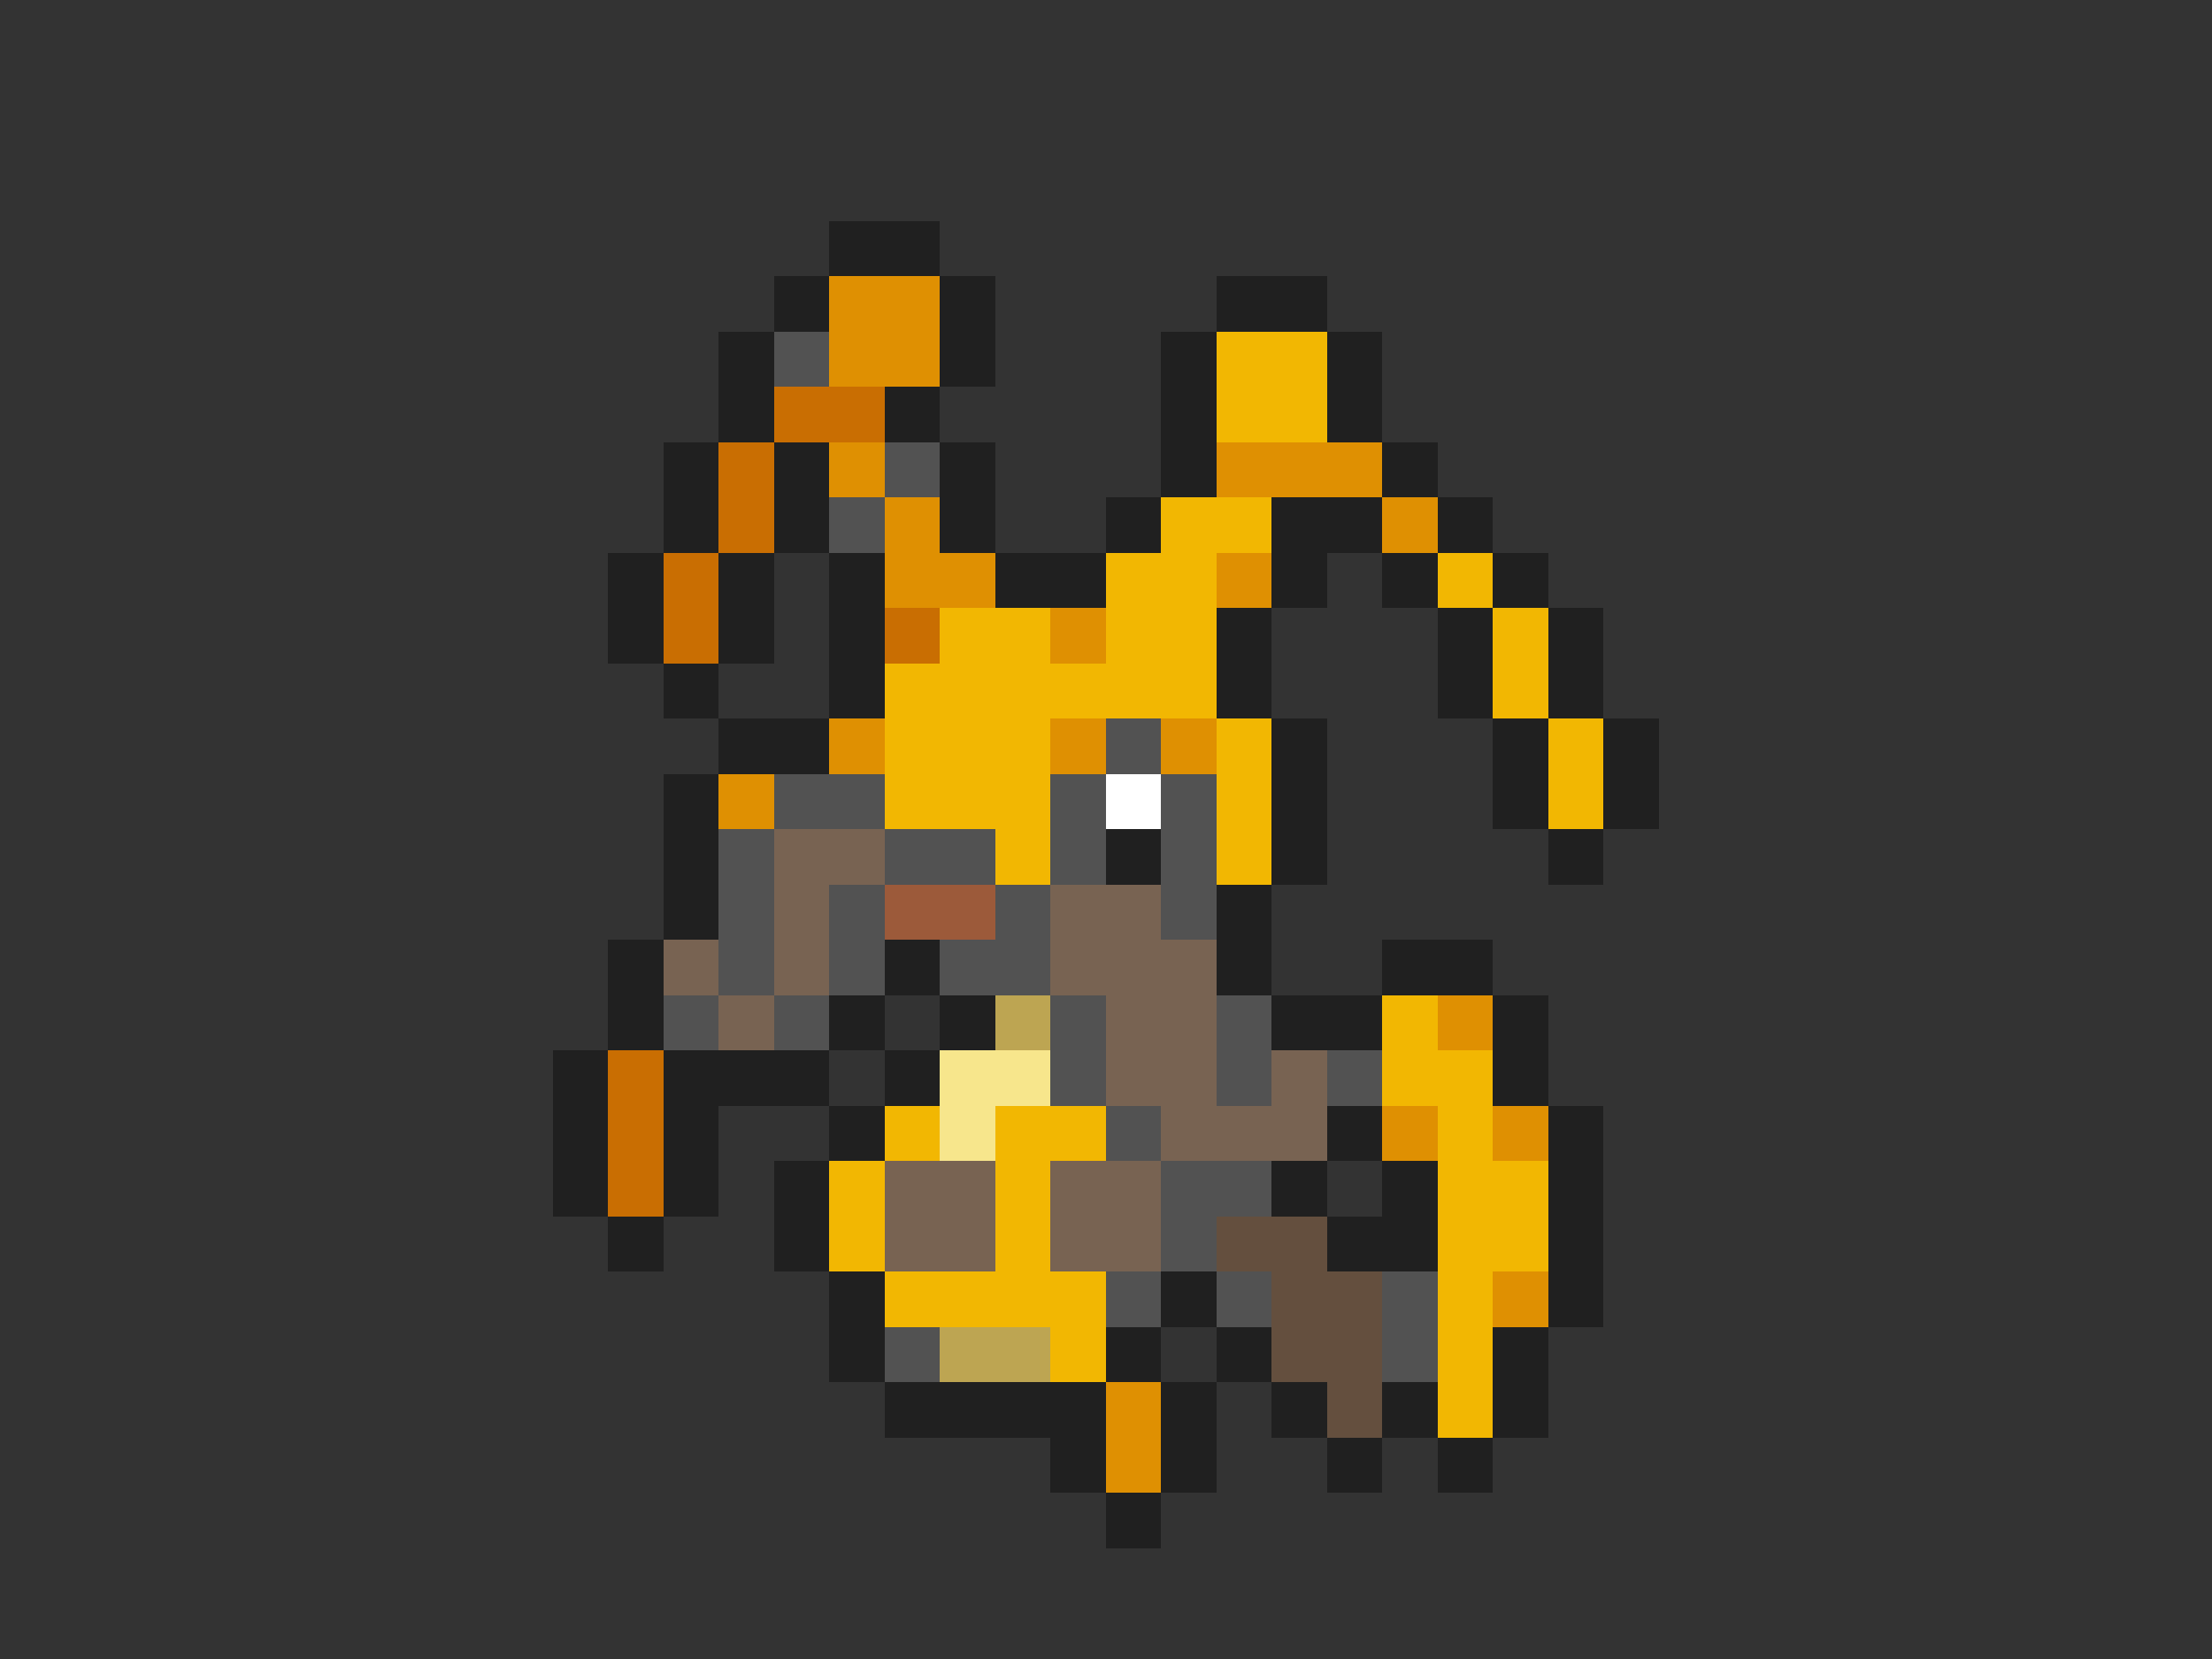 <svg xmlns="http://www.w3.org/2000/svg" viewBox="0 -0.5 40 30" shape-rendering="crispEdges">
<rect x="0" y="-0.5" width="40" height="30" fill="#333333" stroke="none"/>
<path stroke="#202020" d="M15 4h2M14 5h1M17 5h1M22 5h2M13 6h1M17 6h1M21 6h1M24 6h1M13 7h1M16 7h1M21 7h1M24 7h1M12 8h1M14 8h1M17 8h1M21 8h1M25 8h1M12 9h1M14 9h1M17 9h1M20 9h1M23 9h2M26 9h1M11 10h1M13 10h1M15 10h1M18 10h2M23 10h1M25 10h1M27 10h1M11 11h1M13 11h1M15 11h1M22 11h1M26 11h1M28 11h1M12 12h1M15 12h1M22 12h1M26 12h1M28 12h1M13 13h2M23 13h1M27 13h1M29 13h1M12 14h1M23 14h1M27 14h1M29 14h1M12 15h1M20 15h1M23 15h1M28 15h1M12 16h1M22 16h1M11 17h1M16 17h1M22 17h1M25 17h2M11 18h1M15 18h1M17 18h1M23 18h2M27 18h1M10 19h1M12 19h3M16 19h1M27 19h1M10 20h1M12 20h1M15 20h1M24 20h1M28 20h1M10 21h1M12 21h1M14 21h1M23 21h1M25 21h1M28 21h1M11 22h1M14 22h1M24 22h2M28 22h1M15 23h1M21 23h1M28 23h1M15 24h1M20 24h1M22 24h1M27 24h1M16 25h4M21 25h1M23 25h1M25 25h1M27 25h1M19 26h1M21 26h1M24 26h1M26 26h1M20 27h1" />
<path stroke="#df9002" d="M15 5h2M15 6h2M15 8h1M22 8h3M16 9h1M25 9h1M16 10h2M22 10h1M19 11h1M15 13h1M19 13h1M21 13h1M13 14h1M26 18h1M25 20h1M27 20h1M27 23h1M20 25h1M20 26h1" />
<path stroke="#525252" d="M14 6h1M16 8h1M15 9h1M20 13h1M14 14h2M19 14h1M21 14h1M13 15h1M16 15h2M19 15h1M21 15h1M13 16h1M15 16h1M18 16h1M21 16h1M13 17h1M15 17h1M17 17h2M12 18h1M14 18h1M19 18h1M22 18h1M19 19h1M22 19h1M24 19h1M20 20h1M21 21h2M21 22h1M20 23h1M22 23h1M25 23h1M16 24h1M25 24h1" />
<path stroke="#f2b702" d="M22 6h2M22 7h2M21 9h2M20 10h2M26 10h1M17 11h2M20 11h2M27 11h1M16 12h6M27 12h1M16 13h3M22 13h1M28 13h1M16 14h3M22 14h1M28 14h1M18 15h1M22 15h1M25 18h1M25 19h2M16 20h1M18 20h2M26 20h1M15 21h1M18 21h1M26 21h2M15 22h1M18 22h1M26 22h2M16 23h4M26 23h1M19 24h1M26 24h1M26 25h1" />
<path stroke="#c96e02" d="M14 7h2M13 8h1M13 9h1M12 10h1M12 11h1M16 11h1M11 19h1M11 20h1M11 21h1" />
<path stroke="#ffffff" d="M20 14h1" />
<path stroke="#786352" d="M14 15h2M14 16h1M19 16h2M12 17h1M14 17h1M19 17h3M13 18h1M20 18h2M20 19h2M23 19h1M21 20h3M16 21h2M19 21h2M16 22h2M19 22h2" />
<path stroke="#9c5a3a" d="M16 16h2" />
<path stroke="#bda552" d="M18 18h1M17 24h2" />
<path stroke="#f7e68c" d="M17 19h2M17 20h1" />
<path stroke="#644f3e" d="M22 22h2M23 23h2M23 24h2M24 25h1" />
</svg>